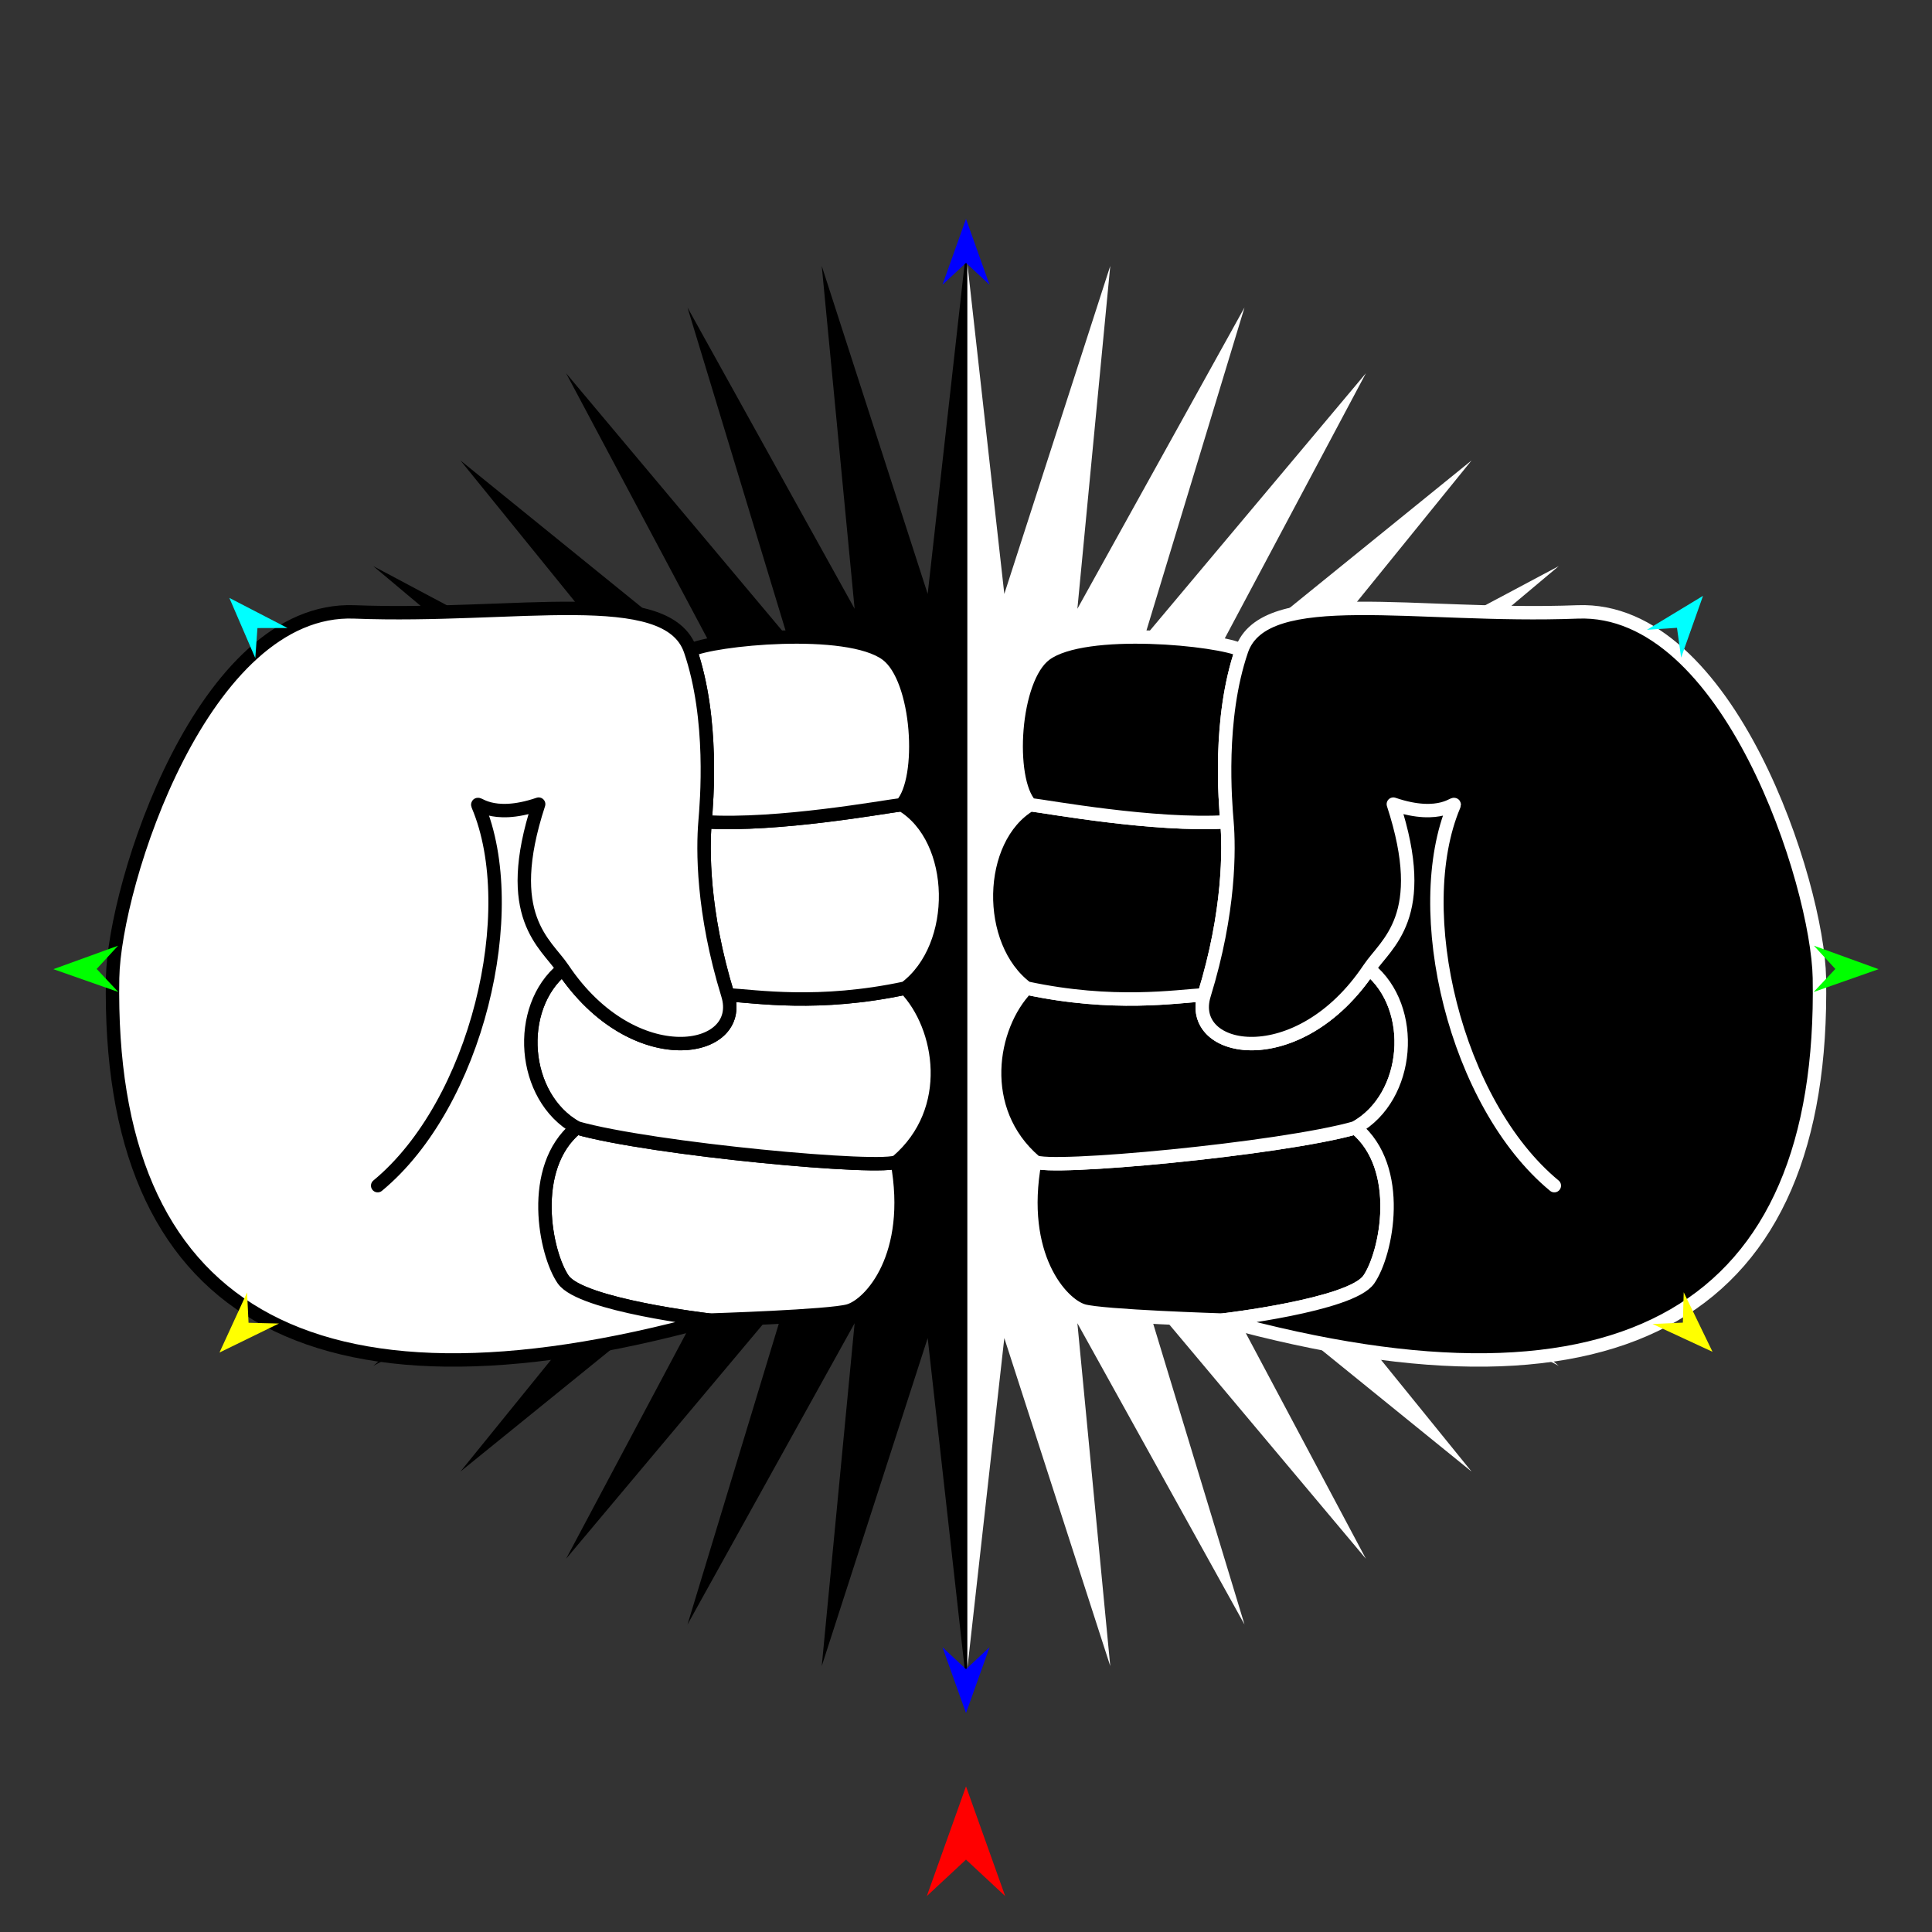<?xml version="1.0" encoding="utf-8"?>
<!-- Generator: Moho 12.5 build 22414 -->
<!DOCTYPE svg PUBLIC "-//W3C//DTD SVG 1.1//EN" "http://www.w3.org/Graphics/SVG/1.1/DTD/svg11.dtd">
<svg version="1.1" id="Frame_0" xmlns="http://www.w3.org/2000/svg" xmlns:xlink="http://www.w3.org/1999/xlink" width="720px" height="720px">
<rect width="100%" height="100%" fill="#333333" stroke="none"/>
<g id="hands_fists_2">
<g id="starburst">
<path fill="#ffffff" fill-rule="evenodd" stroke="none" d="M 360.000 93.709 C 360.000 271.236 360.000 448.764 360.000 626.291 C 360.001 626.278 374.277 498.671 374.278 498.659 C 374.282 498.671 413.755 620.882 413.759 620.894 C 413.758 620.881 401.510 493.137 401.509 493.125 C 401.515 493.136 463.782 605.398 463.788 605.410 C 463.785 605.397 426.513 482.600 426.510 482.588 C 426.518 482.598 509.019 580.888 509.027 580.898 C 509.021 580.886 448.732 467.615 448.726 467.604 C 448.736 467.612 548.407 548.409 548.417 548.417 C 548.409 548.407 467.612 448.736 467.604 448.726 C 467.615 448.732 580.886 509.021 580.898 509.027 C 580.888 509.019 482.598 426.518 482.588 426.510 C 482.600 426.513 605.397 463.785 605.410 463.788 C 605.398 463.782 493.136 401.515 493.125 401.509 C 493.137 401.510 620.881 413.758 620.894 413.759 C 620.882 413.755 498.671 374.282 498.659 374.278 C 498.671 374.277 626.278 360.001 626.291 360.000 C 626.278 359.999 498.671 345.723 498.659 345.722 C 498.671 345.718 620.882 306.245 620.894 306.241 C 620.881 306.242 493.137 318.490 493.125 318.491 C 493.136 318.485 605.398 256.218 605.410 256.212 C 605.397 256.215 482.600 293.487 482.588 293.490 C 482.598 293.482 580.888 210.981 580.898 210.973 C 580.886 210.979 467.615 271.268 467.604 271.274 C 467.612 271.264 548.409 171.593 548.417 171.583 C 548.407 171.591 448.736 252.388 448.726 252.396 C 448.732 252.385 509.021 139.114 509.027 139.102 C 509.019 139.112 426.518 237.402 426.510 237.412 C 426.513 237.400 463.785 114.603 463.788 114.590 C 463.782 114.602 401.515 226.864 401.509 226.875 C 401.510 226.863 413.758 99.119 413.759 99.106 C 413.755 99.118 374.282 221.329 374.278 221.341 C 374.277 221.329 360.001 93.722 360.000 93.709 Z"/>
<path fill="none" stroke="#000000" stroke-width="1" stroke-linecap="butt" stroke-linejoin="round" d="M 360.000 93.709 C 360.000 271.236 360.000 448.764 360.000 626.291 "/>
<path fill="#000000" fill-rule="evenodd" stroke="none" d="M 360.000 93.709 C 360.000 271.236 360.000 448.764 360.000 626.291 C 359.999 626.278 345.723 498.671 345.722 498.659 C 345.718 498.671 306.245 620.882 306.241 620.894 C 306.242 620.881 318.490 493.137 318.491 493.125 C 318.485 493.136 256.218 605.398 256.212 605.410 C 256.215 605.397 293.487 482.600 293.490 482.588 C 293.482 482.598 210.981 580.888 210.973 580.898 C 210.979 580.886 271.268 467.615 271.274 467.604 C 271.264 467.612 171.593 548.409 171.583 548.417 C 171.591 548.407 252.388 448.736 252.396 448.726 C 252.385 448.732 139.114 509.021 139.102 509.027 C 139.112 509.019 237.402 426.518 237.412 426.510 C 237.400 426.513 114.603 463.785 114.590 463.788 C 114.602 463.782 226.864 401.515 226.875 401.509 C 226.863 401.510 99.119 413.758 99.106 413.759 C 99.118 413.755 221.329 374.282 221.341 374.278 C 221.329 374.277 93.722 360.001 93.709 360.000 C 93.722 359.999 221.329 345.723 221.341 345.722 C 221.329 345.718 99.118 306.245 99.106 306.241 C 99.119 306.242 226.863 318.490 226.875 318.491 C 226.864 318.485 114.602 256.218 114.590 256.212 C 114.603 256.215 237.400 293.487 237.412 293.490 C 237.402 293.482 139.112 210.981 139.102 210.973 C 139.114 210.979 252.385 271.268 252.396 271.274 C 252.388 271.264 171.591 171.593 171.583 171.583 C 171.593 171.591 271.264 252.388 271.274 252.396 C 271.268 252.385 210.979 139.114 210.973 139.102 C 210.981 139.112 293.482 237.402 293.490 237.412 C 293.487 237.400 256.215 114.603 256.212 114.590 C 256.218 114.602 318.485 226.864 318.491 226.875 C 318.490 226.863 306.242 99.119 306.241 99.106 C 306.245 99.118 345.718 221.329 345.722 221.341 C 345.723 221.329 359.999 93.722 360.000 93.709 Z"/>
</g>
<g id="arm_power_fist_3">
<path fill="#ffffff" fill-rule="evenodd" stroke="#000000" stroke-width="5" stroke-linecap="round" stroke-linejoin="round" d="M 209.899 476.863 C 203.221 467.249 196.769 435.248 214.840 420.284 C 242.786 428.253 330.260 436.348 334.352 432.829 C 340.763 467.999 324.495 486.069 316.334 488.486 C 309.373 490.548 264.384 491.959 264.379 491.959 C 264.373 491.958 216.545 486.432 209.899 476.863 Z"/>
<path fill="none" stroke="#ffffff" stroke-width="1" stroke-linecap="butt" stroke-linejoin="round" d="M 334.352 432.829 C 330.260 436.348 242.786 428.253 214.840 420.284 "/>
<path fill="#ffffff" fill-rule="evenodd" stroke="#000000" stroke-width="5" stroke-linecap="round" stroke-linejoin="round" d="M 209.782 361.048 C 236.108 400.403 278.019 392.766 271.232 370.727 C 281.685 371.303 305.107 375.133 337.394 368.225 C 351.087 382.463 356.524 413.761 334.352 432.829 C 330.260 436.348 242.786 428.253 214.840 420.284 C 194.401 408.832 191.937 375.584 209.782 361.048 Z"/>
<path fill="none" stroke="#ffffff" stroke-width="1" stroke-linecap="butt" stroke-linejoin="round" d="M 337.394 368.225 C 305.107 375.133 281.685 371.303 271.232 370.727 "/>
<path fill="#ffffff" fill-rule="evenodd" stroke="#000000" stroke-width="5" stroke-linecap="round" stroke-linejoin="round" d="M 271.232 370.727 C 261.672 339.681 261.917 316.280 262.750 306.257 C 289.939 307.932 329.636 300.612 336.023 299.877 C 357.230 312.548 357.984 352.786 337.394 368.225 C 305.107 375.133 281.685 371.303 271.232 370.727 Z"/>
<path fill="none" stroke="#ffffff" stroke-width="1" stroke-linecap="butt" stroke-linejoin="round" d="M 336.023 299.877 C 329.636 300.612 289.939 307.932 262.750 306.257 "/>
<path fill="#ffffff" fill-rule="evenodd" stroke="#000000" stroke-width="5" stroke-linecap="round" stroke-linejoin="round" d="M 262.750 306.257 C 263.349 299.047 266.069 268.003 257.290 242.375 C 265.351 238.182 315.764 232.998 330.401 243.863 C 342.575 252.899 344.701 290.425 336.023 299.877 C 329.636 300.612 289.939 307.932 262.750 306.257 Z"/>
<path fill="none" stroke="#ffffff" stroke-width="1" stroke-linecap="butt" stroke-linejoin="round" d="M 264.379 491.959 C 264.373 491.958 216.545 486.432 209.899 476.863 "/>
<path fill="none" stroke="#ffffff" stroke-width="1" stroke-linecap="butt" stroke-linejoin="round" d="M 209.899 476.863 C 203.221 467.249 196.769 435.248 214.840 420.284 "/>
<path fill="none" stroke="#ffffff" stroke-width="1" stroke-linecap="butt" stroke-linejoin="round" d="M 214.840 420.284 C 194.401 408.832 191.937 375.584 209.782 361.048 "/>
<path fill="none" stroke="#ffffff" stroke-width="1" stroke-linecap="butt" stroke-linejoin="round" d="M 209.782 361.048 C 236.108 400.403 278.019 392.766 271.232 370.727 "/>
<path fill="none" stroke="#ffffff" stroke-width="1" stroke-linecap="butt" stroke-linejoin="round" d="M 271.232 370.727 C 261.672 339.681 261.917 316.280 262.750 306.257 "/>
<path fill="none" stroke="#ffffff" stroke-width="1" stroke-linecap="butt" stroke-linejoin="round" d="M 262.750 306.257 C 263.349 299.047 266.069 268.003 257.290 242.375 "/>
<path fill="#ffffff" fill-rule="evenodd" stroke="none" d="M 41.965 364.465 C 39.755 488.368 114.695 533.075 264.379 491.959 C 264.373 491.958 216.545 486.432 209.899 476.863 C 203.221 467.249 196.769 435.248 214.840 420.284 C 194.401 408.832 191.937 375.584 209.782 361.048 C 236.108 400.403 278.019 392.766 271.232 370.727 C 261.672 339.681 261.917 316.280 262.750 306.257 C 263.349 299.047 266.069 268.003 257.290 242.375 C 248.750 217.444 191.997 230.382 132.090 228.041 C 75.662 225.835 42.589 329.538 41.965 364.465 Z"/>
<path fill="none" stroke="#000000" stroke-width="5" stroke-linecap="round" stroke-linejoin="round" d="M 41.965 364.465 C 39.755 488.368 114.695 533.075 264.379 491.959 C 264.373 491.958 216.545 486.432 209.899 476.863 C 203.221 467.249 196.769 435.248 214.840 420.284 C 194.401 408.832 191.937 375.584 209.782 361.048 C 236.108 400.403 278.019 392.766 271.232 370.727 C 261.672 339.681 261.917 316.280 262.750 306.257 C 263.349 299.047 266.069 268.003 257.290 242.375 C 248.750 217.444 191.997 230.382 132.090 228.041 C 75.662 225.835 42.589 329.538 41.965 364.465 M 200.742 299.678 C 186.977 341.758 203.376 351.471 209.782 361.048 M 178.151 300.201 C 177.225 298.009 182.779 305.819 200.742 299.678 M 140.748 441.858 C 177.704 411.330 194.723 339.440 178.151 300.201 "/>
<path fill="#000000" fill-rule="evenodd" stroke="#ffffff" stroke-width="5" stroke-linecap="round" stroke-linejoin="round" d="M 510.101 476.863 C 516.779 467.249 523.231 435.248 505.160 420.284 C 477.214 428.253 389.740 436.348 385.648 432.829 C 379.237 467.999 395.505 486.069 403.666 488.486 C 410.627 490.548 455.616 491.959 455.621 491.959 C 455.627 491.958 503.455 486.432 510.101 476.863 Z"/>
<path fill="none" stroke="#000000" stroke-width="1" stroke-linecap="butt" stroke-linejoin="round" d="M 385.648 432.829 C 389.740 436.348 477.214 428.253 505.160 420.284 "/>
<path fill="#000000" fill-rule="evenodd" stroke="#ffffff" stroke-width="5" stroke-linecap="round" stroke-linejoin="round" d="M 510.218 361.048 C 483.891 400.403 441.980 392.766 448.767 370.727 C 438.315 371.303 414.893 375.133 382.606 368.225 C 368.913 382.463 363.476 413.761 385.648 432.829 C 389.740 436.348 477.214 428.253 505.160 420.284 C 525.599 408.831 528.063 375.584 510.218 361.048 Z"/>
<path fill="none" stroke="#000000" stroke-width="1" stroke-linecap="butt" stroke-linejoin="round" d="M 382.606 368.225 C 414.893 375.133 438.315 371.303 448.767 370.727 "/>
<path fill="#000000" fill-rule="evenodd" stroke="#ffffff" stroke-width="5" stroke-linecap="round" stroke-linejoin="round" d="M 448.767 370.727 C 458.328 339.681 458.083 316.280 457.250 306.257 C 430.061 307.932 390.364 300.612 383.978 299.877 C 362.770 312.548 362.016 352.786 382.606 368.225 C 414.893 375.133 438.315 371.303 448.767 370.727 Z"/>
<path fill="none" stroke="#000000" stroke-width="1" stroke-linecap="butt" stroke-linejoin="round" d="M 383.978 299.877 C 390.364 300.612 430.061 307.932 457.250 306.257 "/>
<path fill="#000000" fill-rule="evenodd" stroke="#ffffff" stroke-width="5" stroke-linecap="round" stroke-linejoin="round" d="M 457.250 306.257 C 456.651 299.047 453.931 268.003 462.710 242.375 C 454.649 238.182 404.236 232.998 389.599 243.863 C 377.425 252.899 375.299 290.425 383.978 299.877 C 390.364 300.612 430.061 307.932 457.250 306.257 Z"/>
<path fill="none" stroke="#000000" stroke-width="1" stroke-linecap="butt" stroke-linejoin="round" d="M 455.621 491.959 C 455.627 491.958 503.455 486.432 510.101 476.863 "/>
<path fill="none" stroke="#000000" stroke-width="1" stroke-linecap="butt" stroke-linejoin="round" d="M 510.101 476.863 C 516.779 467.249 523.231 435.248 505.160 420.284 "/>
<path fill="none" stroke="#000000" stroke-width="1" stroke-linecap="butt" stroke-linejoin="round" d="M 505.160 420.284 C 525.599 408.831 528.063 375.584 510.218 361.048 "/>
<path fill="none" stroke="#000000" stroke-width="1" stroke-linecap="butt" stroke-linejoin="round" d="M 510.218 361.048 C 483.891 400.403 441.980 392.766 448.767 370.727 "/>
<path fill="none" stroke="#000000" stroke-width="1" stroke-linecap="butt" stroke-linejoin="round" d="M 448.767 370.727 C 458.328 339.681 458.083 316.280 457.250 306.257 "/>
<path fill="none" stroke="#000000" stroke-width="1" stroke-linecap="butt" stroke-linejoin="round" d="M 457.250 306.257 C 456.651 299.047 453.931 268.003 462.710 242.375 "/>
<path fill="#000000" fill-rule="evenodd" stroke="none" d="M 678.035 364.465 C 680.245 488.368 605.305 533.075 455.621 491.959 C 455.627 491.958 503.455 486.432 510.101 476.863 C 516.779 467.249 523.231 435.248 505.160 420.284 C 525.599 408.831 528.063 375.584 510.218 361.048 C 483.891 400.403 441.980 392.766 448.767 370.727 C 458.328 339.681 458.083 316.280 457.250 306.257 C 456.651 299.047 453.931 268.003 462.710 242.375 C 471.250 217.444 528.003 230.382 587.910 228.041 C 644.338 225.835 677.411 329.538 678.035 364.465 Z"/>
<path fill="none" stroke="#ffffff" stroke-width="5" stroke-linecap="round" stroke-linejoin="round" d="M 678.035 364.465 C 680.245 488.368 605.305 533.075 455.621 491.959 C 455.627 491.958 503.455 486.432 510.101 476.863 C 516.779 467.249 523.231 435.248 505.160 420.284 C 525.599 408.831 528.063 375.584 510.218 361.048 C 483.891 400.403 441.980 392.766 448.767 370.727 C 458.328 339.681 458.083 316.280 457.250 306.257 C 456.651 299.047 453.931 268.003 462.710 242.375 C 471.250 217.444 528.003 230.382 587.910 228.041 C 644.338 225.835 677.411 329.538 678.035 364.465 M 519.257 299.678 C 533.023 341.758 516.624 351.471 510.218 361.048 M 541.849 300.201 C 542.775 298.009 537.221 305.819 519.257 299.678 M 579.252 441.858 C 542.296 411.330 525.277 339.440 541.849 300.201 "/>
</g>
<g id="specs_2">
<path fill="#ff0000" fill-rule="evenodd" stroke="none" d="M 360.000 665.722 C 360.001 665.726 374.603 706.611 374.604 706.615 C 374.603 706.613 360.001 693.028 360.000 693.026 C 359.999 693.028 345.397 706.613 345.396 706.615 C 345.397 706.611 359.999 665.726 360.000 665.722 Z"/>
<path fill="#0000ff" fill-rule="evenodd" stroke="none" d="M 360.000 81.562 C 360.001 81.565 368.771 106.121 368.771 106.123 C 368.771 106.122 360.001 97.963 360.000 97.962 C 359.999 97.963 351.229 106.122 351.229 106.123 C 351.229 106.121 359.999 81.565 360.000 81.562 Z"/>
<path fill="#00ff00" fill-rule="evenodd" stroke="none" d="M 19.901 361.181 C 19.904 361.180 44.002 352.435 44.005 352.434 C 44.004 352.435 36.025 361.099 36.025 361.099 C 36.025 361.100 44.091 369.681 44.092 369.682 C 44.089 369.681 19.904 361.182 19.901 361.181 Z"/>
<path fill="#ffff00" fill-rule="evenodd" stroke="none" d="M 81.793 504.054 C 81.794 504.052 92.082 481.652 92.083 481.650 C 92.083 481.651 92.625 492.962 92.625 492.963 C 92.626 492.963 103.947 493.238 103.948 493.238 C 103.946 493.239 81.795 504.053 81.793 504.054 Z"/>
<path fill="#ffff00" fill-rule="evenodd" stroke="none" d="M 638.207 503.780 C 638.206 503.778 627.470 481.588 627.469 481.586 C 627.469 481.587 627.155 492.907 627.154 492.908 C 627.153 492.908 615.839 493.409 615.838 493.410 C 615.840 493.411 638.205 503.779 638.207 503.780 Z"/>
<path fill="#00ff00" fill-rule="evenodd" stroke="none" d="M 700.099 361.181 C 700.096 361.180 675.998 352.435 675.995 352.434 C 675.996 352.435 683.975 361.099 683.975 361.099 C 683.975 361.100 675.909 369.681 675.908 369.682 C 675.911 369.681 700.096 361.182 700.099 361.181 Z"/>
<path fill="#00ffff" fill-rule="evenodd" stroke="none" d="M 634.665 222.054 C 634.665 222.056 626.509 245.085 626.508 245.087 C 626.508 245.086 624.963 233.969 624.963 233.968 C 624.962 233.968 613.763 234.708 613.762 234.708 C 613.764 234.707 634.663 222.055 634.665 222.054 Z"/>
<path fill="#00ffff" fill-rule="evenodd" stroke="none" d="M 85.470 222.817 C 85.471 222.819 95.144 245.253 95.145 245.255 C 95.145 245.254 95.945 234.059 95.945 234.058 C 95.946 234.058 107.169 234.050 107.170 234.050 C 107.168 234.048 85.472 222.818 85.470 222.817 Z"/>
<path fill="#0000ff" fill-rule="evenodd" stroke="none" d="M 360.000 638.438 C 360.001 638.436 368.771 613.879 368.771 613.877 C 368.771 613.878 360.001 622.037 360.000 622.038 C 359.999 622.037 351.229 613.878 351.229 613.877 C 351.229 613.879 359.999 638.436 360.000 638.438 Z"/>
</g>
</g>
</svg>
